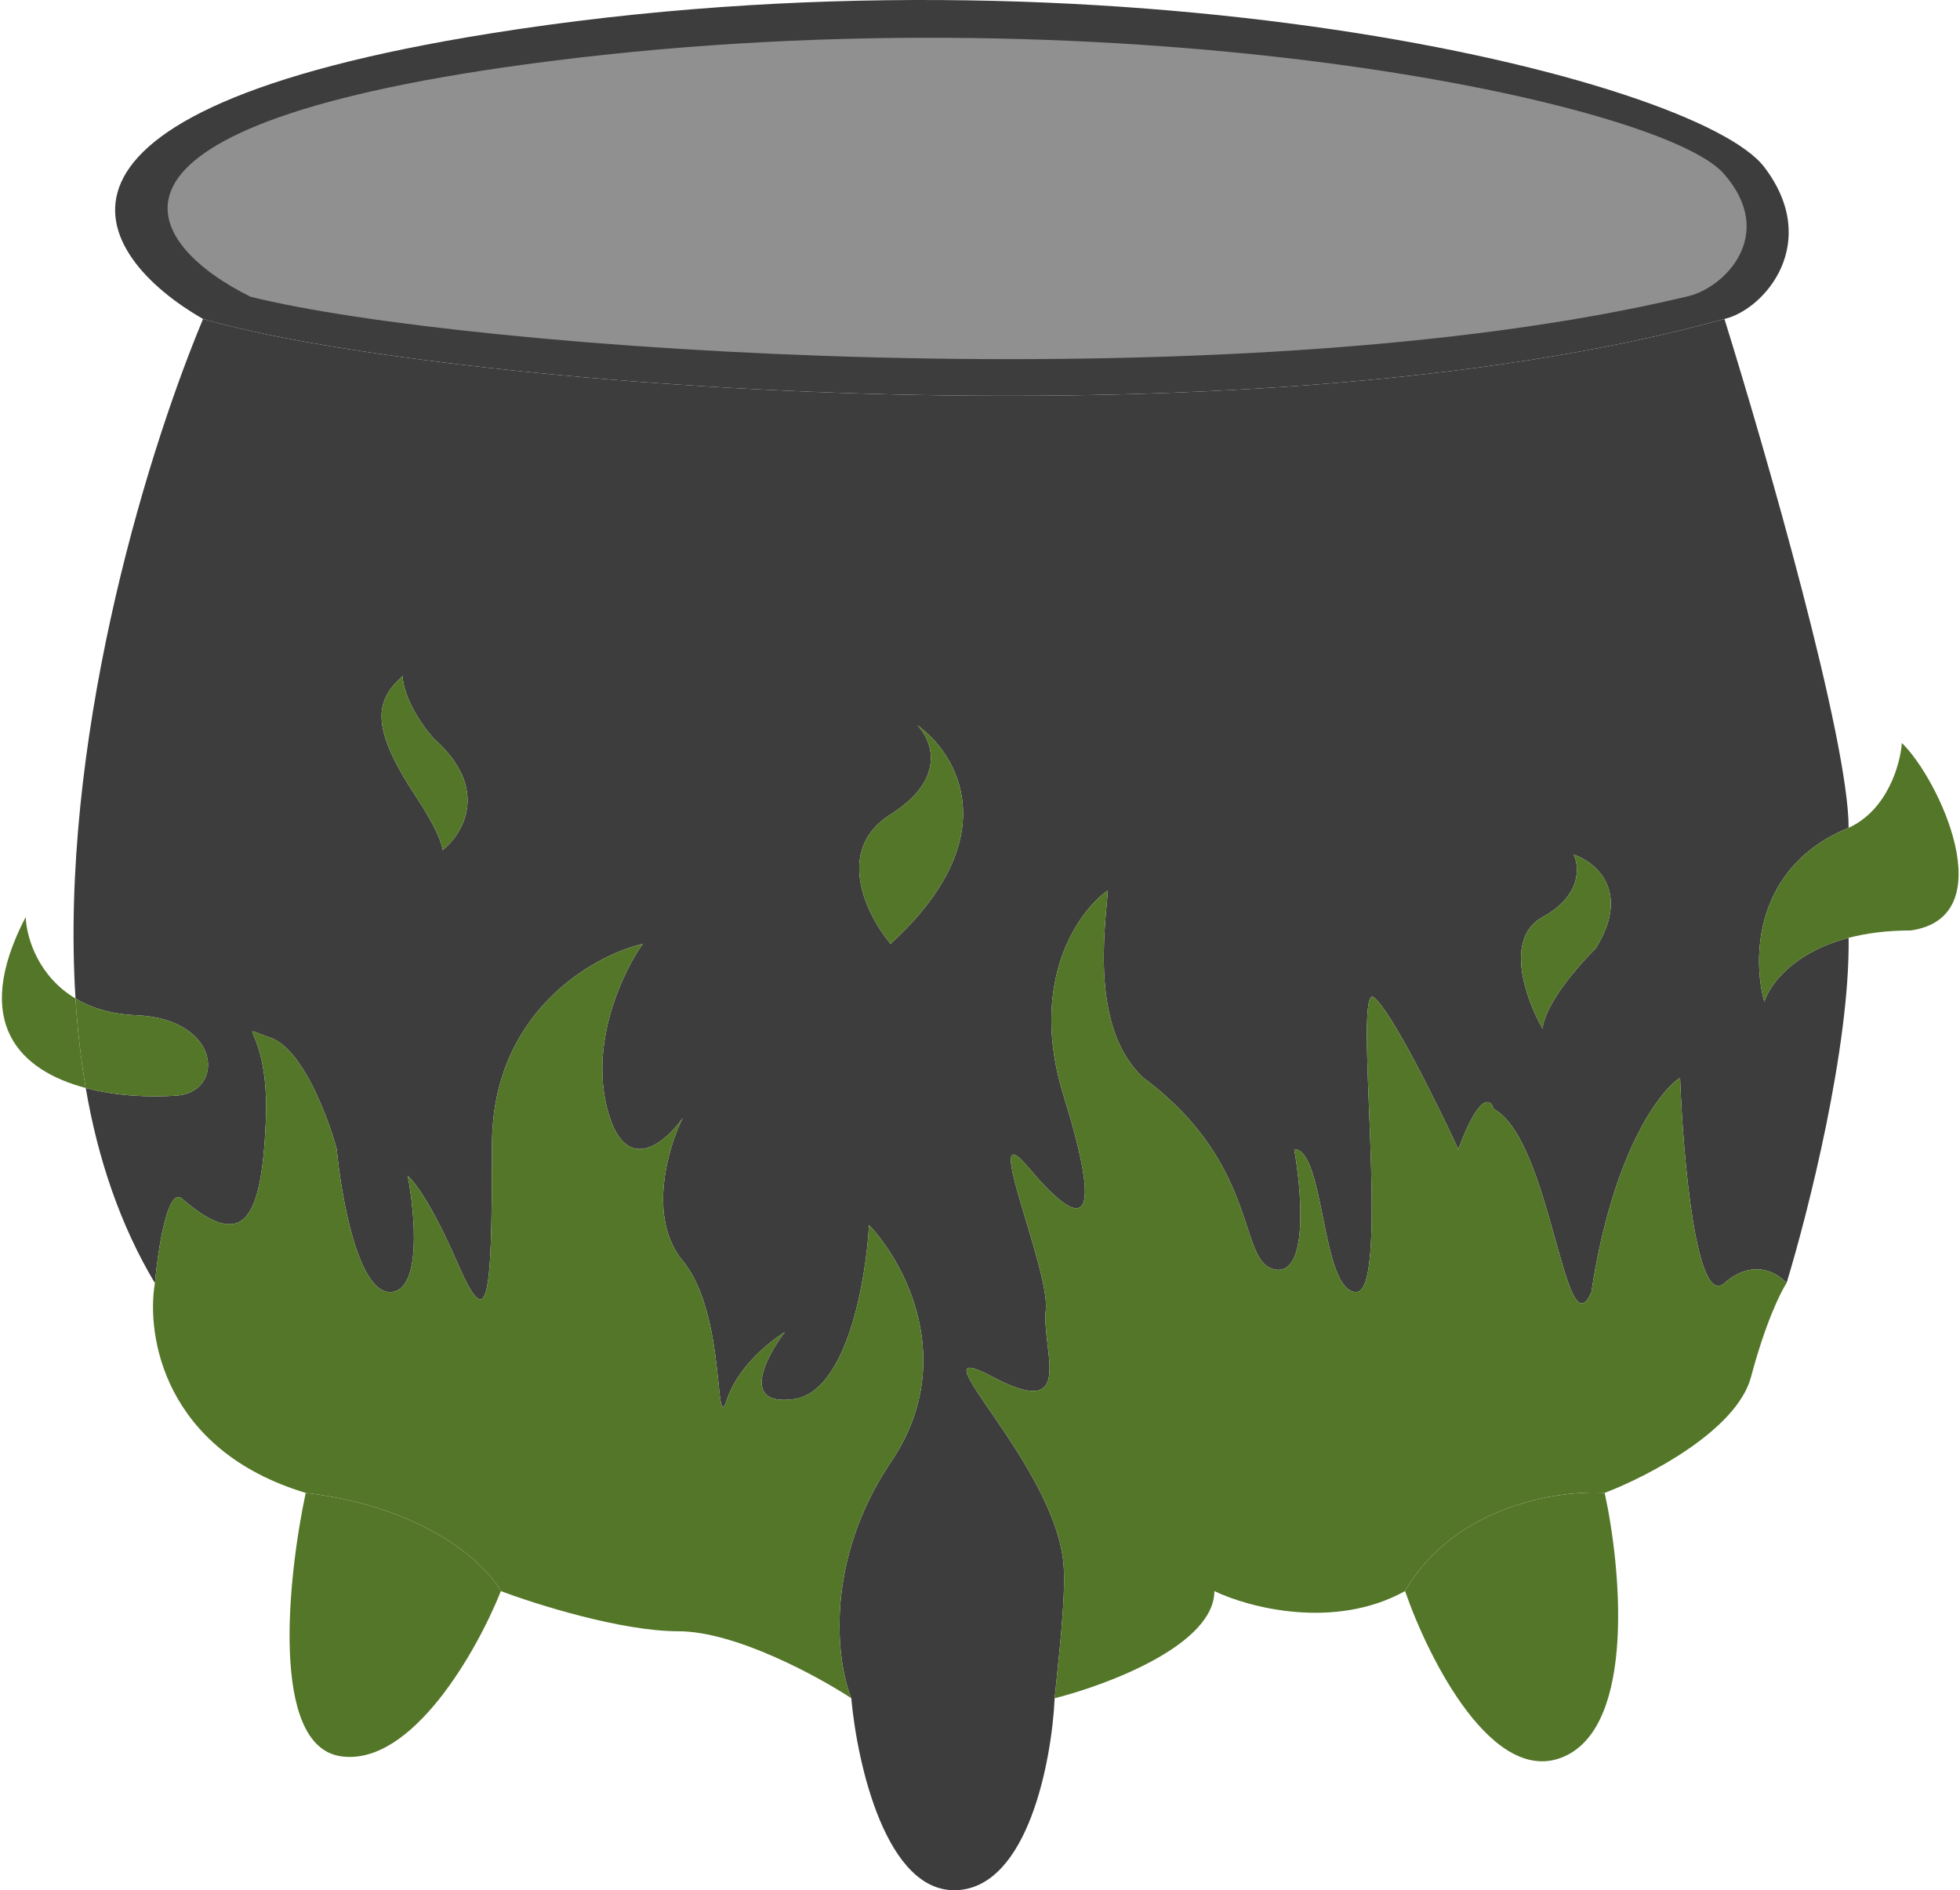 <svg width="310" height="299" viewBox="0 0 310 299" fill="none" xmlns="http://www.w3.org/2000/svg">
<path fill-rule="evenodd" clip-rule="evenodd" d="M32.117 50.452C22.525 73.421 9.448 118.144 11.943 157.948C14.408 159.417 17.571 160.43 21.594 160.599C35.064 161.164 35.625 172.763 27.908 173.308C23.652 173.609 18.365 173.372 13.56 172.1C15.476 183.312 19.029 193.824 24.5 202.963C24.968 197.785 26.464 187.853 28.709 189.548C38.531 198.021 41.337 193.078 42.038 177.544C42.74 162.011 36.426 162.011 42.74 164.129C47.791 165.824 51.86 176.603 53.263 181.781C53.964 189.312 56.63 204.375 61.681 204.375C66.732 204.375 65.657 192.137 64.487 186.017C65.423 186.723 68.276 190.395 72.204 199.433C77.115 210.73 77.817 207.199 77.817 181.075C77.817 160.175 93.718 151.184 101.669 149.302C98.629 153.538 93.25 164.694 96.056 175.426C98.862 186.159 105.176 180.839 107.982 176.838C105.644 181.546 102.37 192.654 107.982 199.433C114.998 207.906 112.893 227.675 114.998 221.321C116.681 216.237 121.779 212.142 124.118 210.73C121.078 214.731 117.102 222.451 125.521 221.321C133.939 220.191 136.979 202.492 137.447 193.784C143.059 199.668 151.618 215.39 140.954 231.206C130.291 247.022 132.302 262.744 134.641 268.628C135.576 278.983 140.153 299.553 151.378 298.989C162.602 298.424 166.344 278.513 166.811 268.628C167.279 263.685 168.652 252.51 168.214 247.445C166.811 231.206 143.661 210.73 156.99 217.79C170.319 224.851 164.707 213.554 165.408 207.199C166.11 200.845 154.885 175.426 162.602 184.605C170.319 193.784 175.23 195.902 168.214 173.308C162.602 155.233 170.553 144.124 175.23 140.829C174.762 146.948 172.423 162.717 180.842 170.484C199.783 184.605 195.574 200.139 201.888 200.845C206.939 201.41 205.863 188.371 204.694 181.781C209.605 181.781 208.903 204.375 214.516 204.375C220.128 204.375 213.814 154.95 217.322 157.774C220.128 160.034 227.377 174.72 230.651 181.781C234.018 172.743 235.795 173.779 236.263 175.426C245.383 180.369 247.488 214.26 251.697 204.375C255.064 182.346 262.454 172.602 265.727 170.484C266.195 182.958 268.253 206.917 272.743 202.963C277.233 199.009 281.161 201.316 282.564 202.963C285.93 191.972 292.606 165.663 292.385 148.349C283.755 150.612 279.942 155.627 279.056 158.481C277.186 151.891 277.232 137.157 292.385 130.944C292.385 117.019 279.29 71.481 272.743 50.452C196.276 71.634 67.662 60.807 32.117 50.452ZM65.791 126.001C58.308 114.704 59.477 110.703 63.686 106.937C63.686 108.35 64.668 112.304 68.597 116.822C77.576 124.73 73.274 131.885 70 134.474C70 133.768 69.158 131.085 65.791 126.001ZM140.855 128.826C131.875 134.474 137.113 144.83 140.855 149.302C159.375 132.356 151.378 119.176 145.064 114.704C147.402 117.058 149.834 123.177 140.855 128.826ZM243.98 145.065C237.806 148.454 241.407 158.245 243.98 162.717C244.214 159.893 247.487 154.95 252.398 150.008C258.01 140.97 252.398 136.357 248.89 135.18C249.826 137.063 250.153 141.676 243.98 145.065Z" fill="#3D3D3D"/>
<path d="M166.811 268.628C175.23 266.509 192.067 260.155 192.067 251.682C197.445 254.271 211.008 257.895 222.232 251.682C230.09 238.125 246.552 235.678 253.801 236.148C260.583 233.559 274.707 226.263 276.952 217.79C279.197 209.318 281.629 204.375 282.564 202.963C281.161 201.316 277.233 199.009 272.743 202.963C268.253 206.917 266.195 182.958 265.727 170.484C262.454 172.602 255.064 182.346 251.697 204.375C247.488 214.26 245.383 180.369 236.263 175.426C235.795 173.779 234.018 172.743 230.651 181.781C227.377 174.72 220.128 160.034 217.322 157.774C213.814 154.95 220.128 204.375 214.516 204.375C208.903 204.375 209.605 181.781 204.694 181.781C205.863 188.371 206.939 201.41 201.888 200.845C195.574 200.139 199.783 184.605 180.842 170.484C172.423 162.717 174.762 146.948 175.23 140.829C170.553 144.124 162.602 155.233 168.214 173.308C175.23 195.902 170.319 193.784 162.602 184.605C154.885 175.426 166.11 200.845 165.408 207.199C164.707 213.554 170.319 224.851 156.99 217.79C143.661 210.73 166.811 231.206 168.214 247.445C168.652 252.51 167.279 263.685 166.811 268.628Z" fill="#547629"/>
<path d="M292.385 130.944C277.232 137.157 277.186 151.891 279.056 158.481C279.942 155.627 283.755 150.612 292.385 148.349C295.146 147.626 298.399 147.183 302.207 147.183C316.939 145.065 306.65 123.177 300.804 117.528C300.57 120.823 298.559 128.12 292.385 130.944Z" fill="#547629"/>
<path d="M243.98 162.717C241.407 158.245 237.806 148.454 243.98 145.065C250.153 141.676 249.826 137.063 248.89 135.18C252.398 136.357 258.01 140.97 252.398 150.008C247.487 154.95 244.214 159.893 243.98 162.717Z" fill="#547629"/>
<path d="M140.855 149.302C137.113 144.83 131.875 134.474 140.855 128.826C149.834 123.177 147.402 117.058 145.064 114.704C151.378 119.176 159.375 132.356 140.855 149.302Z" fill="#547629"/>
<path d="M63.686 106.937C59.477 110.703 58.308 114.704 65.791 126.001C69.158 131.085 70 133.768 70 134.474C73.274 131.885 77.576 124.73 68.597 116.822C64.668 112.304 63.686 108.35 63.686 106.937Z" fill="#547629"/>
<path d="M27.908 173.308C35.625 172.763 35.064 161.164 21.594 160.599C17.571 160.43 14.408 159.417 11.943 157.948C12.244 162.753 12.772 167.486 13.56 172.1C18.365 173.372 23.652 173.609 27.908 173.308Z" fill="#547629"/>
<path d="M4.056 145.065C-4.73 161.982 3.32 169.391 13.56 172.1C12.772 167.486 12.244 162.753 11.943 157.948C6.155 154.498 4.22 148.531 4.056 145.065Z" fill="#547629"/>
<path d="M24.5 202.963C23.097 211.201 25.903 229.37 48.352 236.148C67.434 238.408 76.881 247.445 79.22 251.682C84.832 253.8 98.301 258.036 107.281 258.036C116.26 258.036 129.262 265.097 134.641 268.628C132.302 262.744 130.291 247.022 140.954 231.206C151.618 215.39 143.059 199.668 137.447 193.784C136.979 202.492 133.939 220.191 125.521 221.321C117.102 222.451 121.078 214.731 124.118 210.73C121.779 212.142 116.681 216.237 114.998 221.321C112.893 227.675 114.998 207.906 107.982 199.433C102.37 192.654 105.644 181.546 107.982 176.838C105.176 180.839 98.862 186.159 96.056 175.426C93.25 164.694 98.629 153.538 101.669 149.302C93.718 151.184 77.817 160.175 77.817 181.075C77.817 207.199 77.115 210.73 72.204 199.433C68.276 190.395 65.423 186.723 64.487 186.017C65.657 192.137 66.732 204.375 61.681 204.375C56.63 204.375 53.964 189.312 53.263 181.781C51.86 176.603 47.791 165.824 42.74 164.129C36.426 162.011 42.74 162.011 42.038 177.544C41.337 193.078 38.531 198.021 28.709 189.548C26.464 187.853 24.968 197.785 24.5 202.963Z" fill="#547629"/>
<path d="M48.352 236.148C45.546 249.328 42.64 276.112 53.865 277.806C65.089 279.501 75.478 261.096 79.22 251.682C76.881 247.445 67.434 238.408 48.352 236.148Z" fill="#547629"/>
<path d="M222.232 251.682C225.974 262.508 236.263 282.89 247.488 277.806C258.712 272.723 256.374 247.916 253.801 236.148C246.552 235.678 230.09 238.125 222.232 251.682Z" fill="#547629"/>
<path d="M32.117 50.452C67.662 60.807 196.276 71.634 272.743 50.452C279.056 48.988 288.176 38.448 279.056 26.445C268.192 12.146 175.23 -10.27 77.717 5.263C-0.293 17.69 14.813 40.567 32.117 50.452Z" fill="#3D3D3D"/>
<path d="M39.63 46.939C73.166 55.347 194.514 64.138 266.66 46.939C272.617 45.75 281.222 37.192 272.617 27.446C262.366 15.835 174.657 -2.367 82.654 10.246C9.051 20.337 23.304 38.912 39.63 46.939Z" fill="#909090"/>
</svg>
